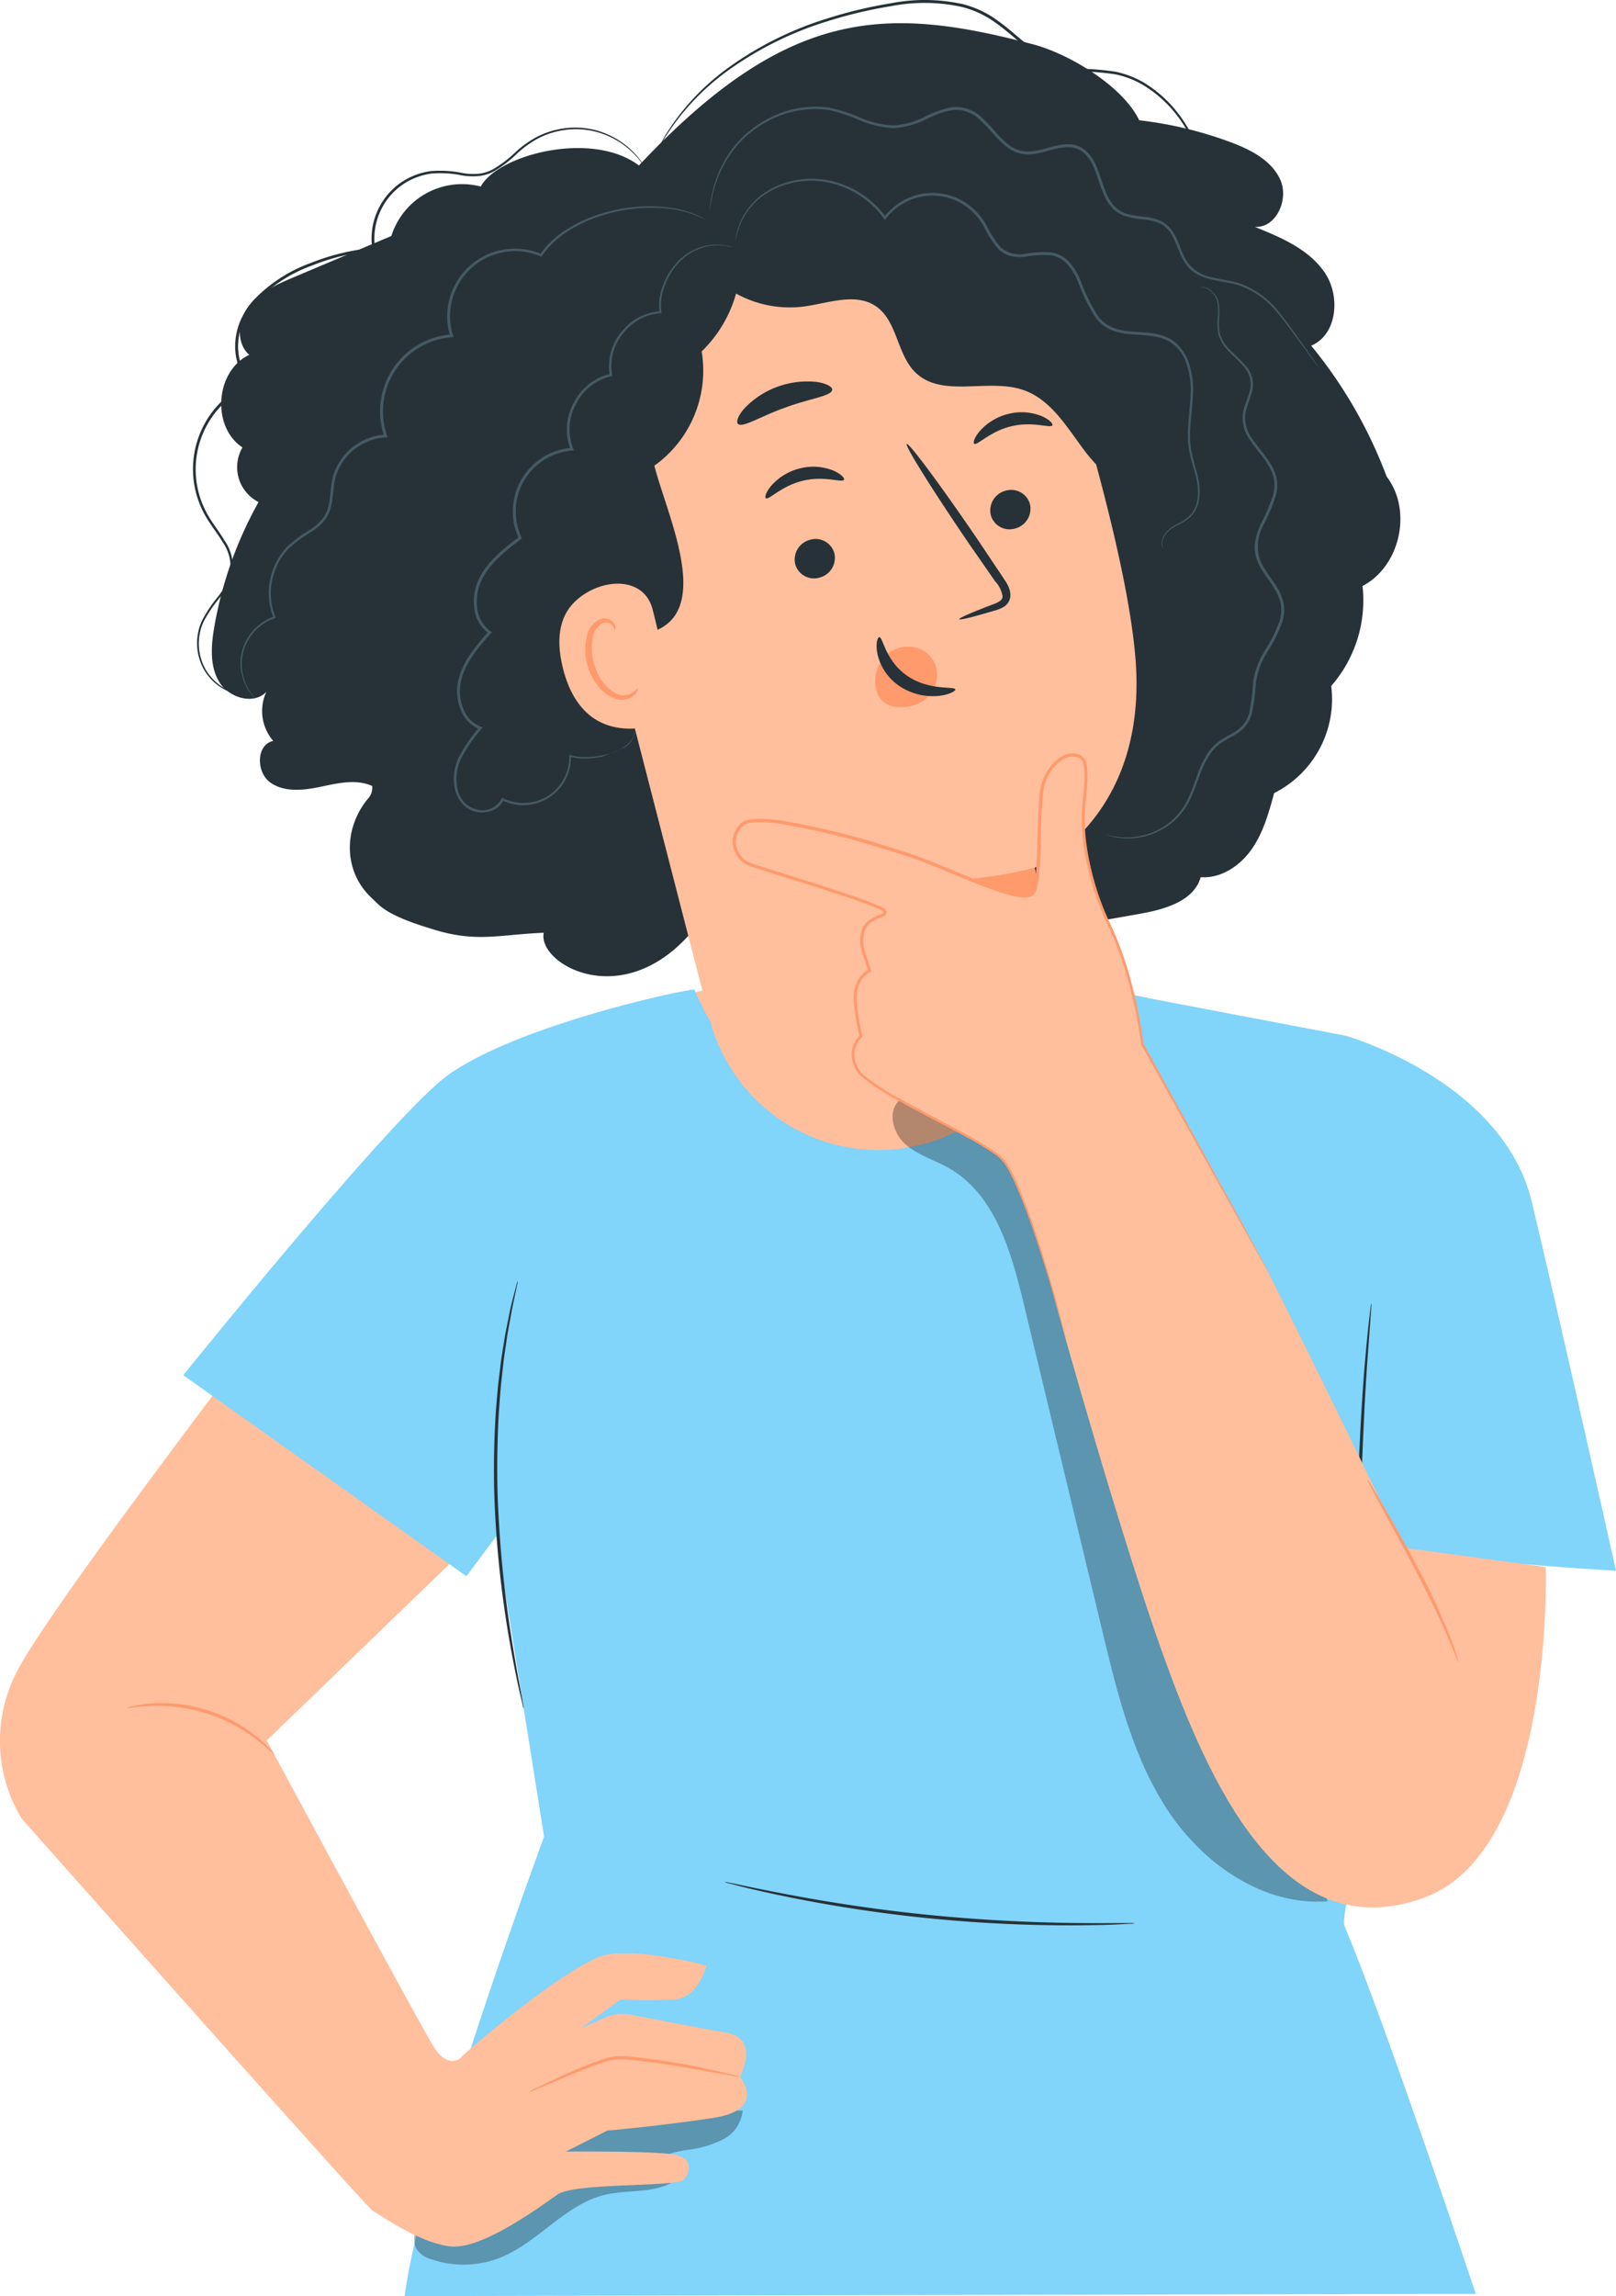 <svg id="Grupo_151349" data-name="Grupo 151349" xmlns="http://www.w3.org/2000/svg" width="267.356" height="379.663" viewBox="0 0 267.356 379.663">
  <g id="Grupo_151166" data-name="Grupo 151166" transform="translate(0 160.87)">
    <path id="Trazado_188221" data-name="Trazado 188221" d="M162.644,275.277s25.948,7.366,30.773,27.463c4.569,19.037,13.933,60.992,13.933,60.992s-36.465-1.857-50.76-6.751Z" transform="translate(60.006 -264.886)" fill="#81d4fa"/>
    <g id="Grupo_151161" data-name="Grupo 151161" transform="translate(0)">
      <g id="Grupo_151160" data-name="Grupo 151160">
        <g id="Grupo_151156" data-name="Grupo 151156" transform="translate(99.199)">
          <path id="Trazado_188222" data-name="Trazado 188222" d="M237.843,270.193c1.388-.892,19.813-4.725,19.813-4.725l44.429,1.158L318,269.562s2.948,49.368,2.506,50.259-20.991,17.832-21.86,18.723-43.318-13.373-43.318-13.373l-28-50.223Z" transform="translate(-227.33 -265.468)" fill="#ffbf9d"/>
        </g>
        <g id="Grupo_151158" data-name="Grupo 151158" transform="translate(0 22.566)">
          <g id="Grupo_151157" data-name="Grupo 151157">
            <path id="Trazado_188223" data-name="Trazado 188223" d="M324.211,404.065a24.757,24.757,0,0,1-.745-24.43c6.773-13.43,68.517-92.865,68.517-92.865s23.471,19.211,22.18,41.491l-9.894,24.717-40.087,38.688Z" transform="translate(-320.611 -286.77)" fill="#ffbf9d"/>
          </g>
        </g>
        <g id="Grupo_151159" data-name="Grupo 151159" transform="translate(30.326 2.292)">
          <path id="Trazado_188224" data-name="Trazado 188224" d="M263.075,268.1c-2.229,0-31.988,6.582-42.075,15.144-10.69,9.074-42.514,48.611-42.514,48.611l46.84,33.248,4.942-6.622,7.912,49.683s-20.4,55.017-23.075,75.969l177.216-.376s-15.35-45.905-21.714-60.776c-1.248-2.915,12.061-48.454,12-60.451-.1-19.295-5.609-57.514-5.609-57.514l-6.185-29.284-42.55-8.1S322.616,291.674,299,291.674C271.218,291.674,263.075,268.1,263.075,268.1Z" transform="translate(-178.486 -267.632)" fill="#81d4fa"/>
        </g>
      </g>
    </g>
    <g id="Grupo_151162" data-name="Grupo 151162" transform="translate(68.549 188.122)" opacity="0.3">
      <path id="Trazado_188225" data-name="Trazado 188225" d="M293.028,463.406q.294-3.817.589-7.636l30.124-12.716H347.3a6,6,0,0,1-3.262,4.769,17.977,17.977,0,0,1-5.762,1.715,17.181,17.181,0,0,0-5.746,1.76,15.1,15.1,0,0,1,4.177,2.84c-3.164,2.771-8,1.869-12.1,2.815-6.611,1.526-11.062,7.846-17.352,10.389a16.511,16.511,0,0,1-11.414.31,4.161,4.161,0,0,1-2.61-1.918A4.7,4.7,0,0,1,293.028,463.406Z" transform="translate(-292.982 -443.054)"/>
    </g>
    <g id="Grupo_151163" data-name="Grupo 151163" transform="translate(81.72 50.923)">
      <path id="Trazado_188226" data-name="Trazado 188226" d="M331.108,313.539a3.6,3.6,0,0,0-.219.692l-.528,2.014c-.234.874-.494,1.949-.735,3.211s-.575,2.688-.808,4.288q-.192,1.2-.4,2.507c-.129.873-.225,1.786-.343,2.73-.26,1.886-.4,3.913-.584,6.045-.276,4.268-.4,8.973-.261,13.907a175.219,175.219,0,0,0,2.685,25.106c.571,3.181,1.1,5.744,1.506,7.5l.478,2.024a3.556,3.556,0,0,0,.2.7,3.7,3.7,0,0,0-.094-.721c-.1-.522-.221-1.2-.376-2.045-.346-1.771-.811-4.342-1.333-7.525a194.5,194.5,0,0,1-2.518-25.057c-.136-4.916-.032-9.6.216-13.856.169-2.124.291-4.146.531-6.027.109-.941.193-1.853.31-2.725s.25-1.7.366-2.5c.208-1.6.5-3.028.725-4.289s.442-2.343.642-3.224c.176-.839.318-1.514.426-2.034A3.5,3.5,0,0,0,331.108,313.539Z" transform="translate(-327.171 -313.539)" fill="#263238"/>
    </g>
    <g id="Grupo_151164" data-name="Grupo 151164" transform="translate(222.639 54.619)">
      <path id="Trazado_188227" data-name="Trazado 188227" d="M199.029,317.028a3.545,3.545,0,0,0-.123.711c-.064.524-.145,1.206-.247,2.051-.213,1.782-.457,4.366-.732,7.562-.541,6.393-.99,15.248-1.286,25.027S195.959,371,195.517,377.4c-.232,3.147-.421,5.717-.556,7.57-.059.85-.107,1.533-.144,2.06a3.554,3.554,0,0,0-.013.721,3.481,3.481,0,0,0,.124-.711c.063-.524.144-1.206.246-2.051.213-1.781.458-4.364.732-7.56.541-6.393.99-15.249,1.287-25.031s.682-18.621,1.124-25.016c.231-3.147.419-5.716.556-7.57.059-.85.107-1.533.143-2.06A3.456,3.456,0,0,0,199.029,317.028Z" transform="translate(-194.793 -317.028)" fill="#263238"/>
    </g>
    <g id="Grupo_151165" data-name="Grupo 151165" transform="translate(119.888 150.313)">
      <path id="Trazado_188228" data-name="Trazado 188228" d="M231.723,407.366a3.229,3.229,0,0,0,.664.211l1.931.5c1.678.431,4.123.989,7.156,1.621a235.051,235.051,0,0,0,48.106,4.838c3.1-.014,5.6-.074,7.334-.162l1.993-.106a3.274,3.274,0,0,0,.693-.074,3.327,3.327,0,0,0-.7-.036h-1.994c-1.73.022-4.234.023-7.327-.013-6.185-.066-14.732-.4-24.126-1.338s-17.831-2.326-23.9-3.494c-3.038-.58-5.493-1.081-7.184-1.446l-1.953-.4A3.416,3.416,0,0,0,231.723,407.366Z" transform="translate(-231.723 -407.362)" fill="#263238"/>
    </g>
  </g>
  <g id="Grupo_151339" data-name="Grupo 151339" transform="translate(31.943 0)">
    <g id="Grupo_151338" data-name="Grupo 151338" transform="translate(0)">
      <g id="Grupo_151168" data-name="Grupo 151168" transform="translate(3.099 3.843)">
        <g id="Grupo_151167" data-name="Grupo 151167">
          <path id="Trazado_188229" data-name="Trazado 188229" d="M260.929,140.758c-7.7-5.842-23.288-1.844-26.168,3.48a12.248,12.248,0,0,0-14.786,8.177l-16.1,6.8c-2.747,1.159-5.614,2.41-7.456,4.754s-2.2,6.142.046,8.1c-5.627,2.639-6.306,11.877-1.125,15.311a6.472,6.472,0,0,0,2.66,9.031,64.851,64.851,0,0,0-7.333,20.712c-.519,3.036-.771,6.36.81,9s5.68,3.9,7.805,1.674a7.575,7.575,0,0,0,1.148,8.107c-2.828.6-2.856,5.147-.52,6.849s5.548,1.326,8.375.731,5.878-1.316,8.513-.128a2.623,2.623,0,0,1-.591,1.975c-4.14,4.874-4.25,11.964.359,16.4.427.41.825.789,1.176,1.131,2.082,2.028,6.551,3.409,9.331,4.257,7.047,2.153,10.753.806,18.116.506-1.094,4.988,12.458,13.062,23.909.512,27.92,2.189,47.593,1.331,75.137-3.726,3.931-.721,8.553-2.132,9.64-5.978,3.341.25,6.505-1.87,8.428-4.614s2.839-6.051,3.72-9.284a17.408,17.408,0,0,0,9.445-17.716,21.513,21.513,0,0,0,5.176-16.53c6.238-3.248,8.284-12.509,3.995-18.084a76.15,76.15,0,0,0-12.488-21.655c4.322-1.814,4.886-8.2,2.248-12.076s-7.242-5.824-11.59-7.574c3.534.269,5.681-4.506,4.247-7.748s-4.918-5.012-8.239-6.249a64.468,64.468,0,0,0-15.116-3.624c-2.707-5.63-11.539-10.968-17.58-12.561-24.363-6.422-40.55-6.179-65.188,20.036" transform="translate(-190.267 -117.236)" fill="#263238"/>
        </g>
      </g>
      <g id="Grupo_151170" data-name="Grupo 151170" transform="translate(58.968 31.267)">
        <g id="Grupo_151169" data-name="Grupo 151169" transform="translate(0)">
          <path id="Trazado_188230" data-name="Trazado 188230" d="M316.557,170.276c-4.657-15.083-19.331-31.426-34.2-26.135l-44.745,23.528a9.237,9.237,0,0,0-5.839,11.042l26.215,101.7a28.8,28.8,0,0,0,29.353,21.575h0a28.806,28.806,0,0,0,26.8-34.3c-1.383-7.07-2.407-12.384-2.4-12.351,0,0,18.782-7.964,16.682-34.468C327.385,207.691,321.73,187.03,316.557,170.276Z" transform="translate(-231.469 -143.124)" fill="#ffbf9d"/>
        </g>
      </g>
      <g id="Grupo_151291" data-name="Grupo 151291" transform="translate(90.021 56.081)">
        <g id="Grupo_151262" data-name="Grupo 151262" transform="translate(4.664 12.094)">
          <g id="Grupo_151261" data-name="Grupo 151261" transform="translate(0)">
            <g id="Grupo_151260" data-name="Grupo 151260" transform="translate(0)">
              <g id="Grupo_151200" data-name="Grupo 151200" transform="translate(34.47)">
                <g id="Grupo_151184" data-name="Grupo 151184" transform="translate(2.721 12.84)">
                  <g id="Grupo_151183" data-name="Grupo 151183" transform="translate(0)">
                    <g id="Grupo_151182" data-name="Grupo 151182" transform="translate(0)">
                      <g id="Grupo_151181" data-name="Grupo 151181">
                        <g id="Grupo_151180" data-name="Grupo 151180">
                          <g id="Grupo_151179" data-name="Grupo 151179">
                            <g id="Grupo_151178" data-name="Grupo 151178">
                              <g id="Grupo_151177" data-name="Grupo 151177">
                                <g id="Grupo_151176" data-name="Grupo 151176">
                                  <g id="Grupo_151175" data-name="Grupo 151175">
                                    <g id="Grupo_151174" data-name="Grupo 151174">
                                      <g id="Grupo_151173" data-name="Grupo 151173">
                                        <g id="Grupo_151172" data-name="Grupo 151172">
                                          <g id="Grupo_151171" data-name="Grupo 151171">
                                            <path id="Trazado_188231" data-name="Trazado 188231" d="M254.588,192.373a3.367,3.367,0,0,1-2.361,4.064,3.221,3.221,0,0,1-4.086-2.139,3.369,3.369,0,0,1,2.357-4.065A3.224,3.224,0,0,1,254.588,192.373Z" transform="translate(-248.026 -190.086)" fill="#263238"/>
                                          </g>
                                        </g>
                                      </g>
                                    </g>
                                  </g>
                                </g>
                              </g>
                            </g>
                          </g>
                        </g>
                      </g>
                    </g>
                  </g>
                </g>
                <g id="Grupo_151199" data-name="Grupo 151199" transform="translate(0)">
                  <g id="Grupo_151198" data-name="Grupo 151198" transform="translate(0)">
                    <g id="Grupo_151197" data-name="Grupo 151197">
                      <g id="Grupo_151196" data-name="Grupo 151196">
                        <g id="Grupo_151195" data-name="Grupo 151195">
                          <g id="Grupo_151194" data-name="Grupo 151194">
                            <g id="Grupo_151193" data-name="Grupo 151193">
                              <g id="Grupo_151192" data-name="Grupo 151192">
                                <g id="Grupo_151191" data-name="Grupo 151191">
                                  <g id="Grupo_151190" data-name="Grupo 151190">
                                    <g id="Grupo_151189" data-name="Grupo 151189">
                                      <g id="Grupo_151188" data-name="Grupo 151188">
                                        <g id="Grupo_151187" data-name="Grupo 151187">
                                          <g id="Grupo_151186" data-name="Grupo 151186">
                                            <g id="Grupo_151185" data-name="Grupo 151185">
                                              <path id="Trazado_188232" data-name="Trazado 188232" d="M257.6,180.124c-.3.524-3.226-.713-6.746.145-3.53.807-5.678,3.243-6.164,2.9-.234-.146-.005-1.016.923-2.107a9.246,9.246,0,0,1,4.806-2.853,8.883,8.883,0,0,1,5.5.418C257.2,179.2,257.755,179.884,257.6,180.124Z" transform="translate(-244.605 -177.965)" fill="#263238"/>
                                            </g>
                                          </g>
                                        </g>
                                      </g>
                                    </g>
                                  </g>
                                </g>
                              </g>
                            </g>
                          </g>
                        </g>
                      </g>
                    </g>
                  </g>
                </g>
              </g>
              <g id="Grupo_151230" data-name="Grupo 151230" transform="translate(0 9.004)">
                <g id="Grupo_151214" data-name="Grupo 151214" transform="translate(4.836 11.953)">
                  <g id="Grupo_151213" data-name="Grupo 151213" transform="translate(0)">
                    <g id="Grupo_151212" data-name="Grupo 151212" transform="translate(0)">
                      <g id="Grupo_151211" data-name="Grupo 151211">
                        <g id="Grupo_151210" data-name="Grupo 151210">
                          <g id="Grupo_151209" data-name="Grupo 151209">
                            <g id="Grupo_151208" data-name="Grupo 151208">
                              <g id="Grupo_151207" data-name="Grupo 151207">
                                <g id="Grupo_151206" data-name="Grupo 151206">
                                  <g id="Grupo_151205" data-name="Grupo 151205">
                                    <g id="Grupo_151204" data-name="Grupo 151204">
                                      <g id="Grupo_151203" data-name="Grupo 151203">
                                        <g id="Grupo_151202" data-name="Grupo 151202">
                                          <g id="Grupo_151201" data-name="Grupo 151201">
                                            <path id="Trazado_188233" data-name="Trazado 188233" d="M285.129,200.034a3.366,3.366,0,0,1-2.36,4.064,3.221,3.221,0,0,1-4.086-2.138,3.368,3.368,0,0,1,2.357-4.065A3.222,3.222,0,0,1,285.129,200.034Z" transform="translate(-278.568 -197.748)" fill="#263238"/>
                                          </g>
                                        </g>
                                      </g>
                                    </g>
                                  </g>
                                </g>
                              </g>
                            </g>
                          </g>
                        </g>
                      </g>
                    </g>
                  </g>
                </g>
                <g id="Grupo_151229" data-name="Grupo 151229">
                  <g id="Grupo_151228" data-name="Grupo 151228">
                    <g id="Grupo_151227" data-name="Grupo 151227">
                      <g id="Grupo_151226" data-name="Grupo 151226">
                        <g id="Grupo_151225" data-name="Grupo 151225">
                          <g id="Grupo_151224" data-name="Grupo 151224">
                            <g id="Grupo_151223" data-name="Grupo 151223">
                              <g id="Grupo_151222" data-name="Grupo 151222">
                                <g id="Grupo_151221" data-name="Grupo 151221">
                                  <g id="Grupo_151220" data-name="Grupo 151220">
                                    <g id="Grupo_151219" data-name="Grupo 151219">
                                      <g id="Grupo_151218" data-name="Grupo 151218">
                                        <g id="Grupo_151217" data-name="Grupo 151217">
                                          <g id="Grupo_151216" data-name="Grupo 151216">
                                            <g id="Grupo_151215" data-name="Grupo 151215">
                                              <path id="Trazado_188234" data-name="Trazado 188234" d="M290.14,188.623c-.3.525-3.23-.711-6.748.147-3.529.806-5.678,3.242-6.163,2.9-.233-.146-.01-1.015.923-2.107a9.235,9.235,0,0,1,4.806-2.853,8.881,8.881,0,0,1,5.5.417C289.737,187.7,290.293,188.384,290.14,188.623Z" transform="translate(-277.144 -186.465)" fill="#263238"/>
                                            </g>
                                          </g>
                                        </g>
                                      </g>
                                    </g>
                                  </g>
                                </g>
                              </g>
                            </g>
                          </g>
                        </g>
                      </g>
                    </g>
                  </g>
                </g>
              </g>
              <g id="Grupo_151245" data-name="Grupo 151245" transform="translate(23.372 5.237)">
                <g id="Grupo_151244" data-name="Grupo 151244" transform="translate(0)">
                  <g id="Grupo_151243" data-name="Grupo 151243" transform="translate(0)">
                    <g id="Grupo_151242" data-name="Grupo 151242">
                      <g id="Grupo_151241" data-name="Grupo 151241">
                        <g id="Grupo_151240" data-name="Grupo 151240">
                          <g id="Grupo_151239" data-name="Grupo 151239">
                            <g id="Grupo_151238" data-name="Grupo 151238">
                              <g id="Grupo_151237" data-name="Grupo 151237">
                                <g id="Grupo_151236" data-name="Grupo 151236">
                                  <g id="Grupo_151235" data-name="Grupo 151235">
                                    <g id="Grupo_151234" data-name="Grupo 151234">
                                      <g id="Grupo_151233" data-name="Grupo 151233">
                                        <g id="Grupo_151232" data-name="Grupo 151232">
                                          <g id="Grupo_151231" data-name="Grupo 151231">
                                            <path id="Trazado_188235" data-name="Trazado 188235" d="M259.882,211.878c-.065-.2,2.034-1.1,5.474-2.412.877-.309,1.685-.693,1.689-1.343A4.7,4.7,0,0,0,265.8,205.6q-2.056-2.959-4.311-6.209c-6.044-8.861-10.652-16.236-10.294-16.477s5.551,6.748,11.6,15.61q2.2,3.286,4.21,6.277c.587.94,1.452,1.959,1.318,3.418a2.326,2.326,0,0,1-1.163,1.672,6.253,6.253,0,0,1-1.477.581C262.155,211.526,259.944,212.076,259.882,211.878Z" transform="translate(-251.177 -182.909)" fill="#263238"/>
                                          </g>
                                        </g>
                                      </g>
                                    </g>
                                  </g>
                                </g>
                              </g>
                            </g>
                          </g>
                        </g>
                      </g>
                    </g>
                  </g>
                </g>
              </g>
              <g id="Grupo_151259" data-name="Grupo 151259" transform="translate(8.174 74.428)">
                <g id="Grupo_151258" data-name="Grupo 151258" transform="translate(0)">
                  <g id="Grupo_151257" data-name="Grupo 151257" transform="translate(0)">
                    <g id="Grupo_151256" data-name="Grupo 151256">
                      <g id="Grupo_151255" data-name="Grupo 151255">
                        <g id="Grupo_151254" data-name="Grupo 151254">
                          <g id="Grupo_151253" data-name="Grupo 151253">
                            <g id="Grupo_151252" data-name="Grupo 151252">
                              <g id="Grupo_151251" data-name="Grupo 151251">
                                <g id="Grupo_151250" data-name="Grupo 151250">
                                  <g id="Grupo_151249" data-name="Grupo 151249">
                                    <g id="Grupo_151248" data-name="Grupo 151248">
                                      <g id="Grupo_151247" data-name="Grupo 151247">
                                        <g id="Grupo_151246" data-name="Grupo 151246">
                                          <path id="Trazado_188236" data-name="Trazado 188236" d="M282.71,249.1a66.808,66.808,0,0,1-36.385-.879s12.52,15.536,37.494,6.989Z" transform="translate(-246.325 -248.225)" fill="#ff9a6c"/>
                                        </g>
                                      </g>
                                    </g>
                                  </g>
                                </g>
                              </g>
                            </g>
                          </g>
                        </g>
                      </g>
                    </g>
                  </g>
                </g>
              </g>
            </g>
          </g>
        </g>
        <g id="Grupo_151276" data-name="Grupo 151276" transform="translate(0 6.966)">
          <g id="Grupo_151275" data-name="Grupo 151275" transform="translate(0)">
            <g id="Grupo_151274" data-name="Grupo 151274">
              <g id="Grupo_151273" data-name="Grupo 151273">
                <g id="Grupo_151272" data-name="Grupo 151272">
                  <g id="Grupo_151271" data-name="Grupo 151271">
                    <g id="Grupo_151270" data-name="Grupo 151270">
                      <g id="Grupo_151269" data-name="Grupo 151269">
                        <g id="Grupo_151268" data-name="Grupo 151268">
                          <g id="Grupo_151267" data-name="Grupo 151267">
                            <g id="Grupo_151266" data-name="Grupo 151266">
                              <g id="Grupo_151265" data-name="Grupo 151265">
                                <g id="Grupo_151264" data-name="Grupo 151264">
                                  <g id="Grupo_151263" data-name="Grupo 151263">
                                    <path id="Trazado_188237" data-name="Trazado 188237" d="M294.718,174.537c-.117,1.041-3.744,1.434-7.755,2.929-4.045,1.414-7.085,3.427-7.841,2.7-.343-.353.02-1.393,1.144-2.645a14.415,14.415,0,0,1,11.882-4.289C293.812,173.478,294.757,174.046,294.718,174.537Z" transform="translate(-278.997 -173.124)" fill="#263238"/>
                                  </g>
                                </g>
                              </g>
                            </g>
                          </g>
                        </g>
                      </g>
                    </g>
                  </g>
                </g>
              </g>
            </g>
          </g>
        </g>
        <g id="Grupo_151290" data-name="Grupo 151290" transform="translate(35.793)">
          <g id="Grupo_151289" data-name="Grupo 151289" transform="translate(0)">
            <g id="Grupo_151288" data-name="Grupo 151288" transform="translate(0)">
              <g id="Grupo_151287" data-name="Grupo 151287">
                <g id="Grupo_151286" data-name="Grupo 151286">
                  <g id="Grupo_151285" data-name="Grupo 151285">
                    <g id="Grupo_151284" data-name="Grupo 151284">
                      <g id="Grupo_151283" data-name="Grupo 151283">
                        <g id="Grupo_151282" data-name="Grupo 151282">
                          <g id="Grupo_151281" data-name="Grupo 151281">
                            <g id="Grupo_151280" data-name="Grupo 151280">
                              <g id="Grupo_151279" data-name="Grupo 151279">
                                <g id="Grupo_151278" data-name="Grupo 151278">
                                  <g id="Grupo_151277" data-name="Grupo 151277">
                                    <path id="Trazado_188238" data-name="Trazado 188238" d="M260.7,168.977c-.427.949-3.054.7-5.982,1.368-2.95.563-5.26,1.837-6.03,1.138-.347-.346-.151-1.243.746-2.26a8.884,8.884,0,0,1,9.678-2.018C260.342,167.778,260.879,168.52,260.7,168.977Z" transform="translate(-248.526 -166.548)" fill="#263238"/>
                                  </g>
                                </g>
                              </g>
                            </g>
                          </g>
                        </g>
                      </g>
                    </g>
                  </g>
                </g>
              </g>
            </g>
          </g>
        </g>
      </g>
      <g id="Grupo_151293" data-name="Grupo 151293" transform="translate(78.691 24.853)">
        <g id="Grupo_151292" data-name="Grupo 151292">
          <path id="Trazado_188239" data-name="Trazado 188239" d="M307.833,180.761c-1.029-3.988-3.091-7.846-6.428-10.261-1.827-1.323-3.984-2.181-5.669-3.683-3.638-3.245-4.254-8.61-6.383-13a19.827,19.827,0,0,0-14.593-10.747c-5.168-.786-10.6.51-15.6-1.016-3.7-1.127-6.846-3.718-10.6-4.625-7.316-1.766-14.441,3.2-20.054,8.21-.28,5.285,3.757,9.028,7.644,12.619a18.356,18.356,0,0,0,14.653,4.646c4.071-.538,8.592-2.36,11.979-.039,3.563,2.441,3.442,7.985,6.56,10.973,4.457,4.269,12.046.841,17.869,2.885,4.5,1.578,7.134,6.081,9.985,9.9s7.223,7.531,11.853,6.4A53.71,53.71,0,0,0,307.833,180.761Z" transform="translate(-228.489 -137.069)" fill="#263238"/>
        </g>
      </g>
      <g id="Grupo_151295" data-name="Grupo 151295" transform="translate(49.181 40.653)">
        <g id="Grupo_151294" data-name="Grupo 151294" transform="translate(0)">
          <path id="Trazado_188240" data-name="Trazado 188240" d="M334.6,151.984a93.056,93.056,0,0,0-33.286,12.926c-3.016,1.909-6.077,4.184-7.361,7.516-1.129,2.928-.7,6.209-.061,9.282,1.988,9.626,8.167,20.68,13.58,28.886l13.449,4.87c8.852-4,1.479-19.189-.531-27.131a19.315,19.315,0,0,0,7.822-18.893A21.377,21.377,0,0,0,334.6,151.984Z" transform="translate(-293.253 -151.984)" fill="#263238"/>
        </g>
      </g>
      <g id="Grupo_151302" data-name="Grupo 151302" transform="translate(60.599 96.512)">
        <g id="Grupo_151301" data-name="Grupo 151301" transform="translate(0)">
          <g id="Grupo_151300" data-name="Grupo 151300">
            <g id="Grupo_151299" data-name="Grupo 151299">
              <g id="Grupo_151298" data-name="Grupo 151298">
                <g id="Grupo_151297" data-name="Grupo 151297">
                  <g id="Grupo_151296" data-name="Grupo 151296">
                    <path id="Trazado_188241" data-name="Trazado 188241" d="M318.936,208.9c-1.438-5.446-8.421-5.2-12.609-1.435-2.3,2.067-3.66,5.534-2.185,11.326,3.932,15.447,18.629,8.313,18.544,7.863C322.631,226.375,320.619,215.278,318.936,208.9Z" transform="translate(-303.528 -204.714)" fill="#ffbf9d"/>
                  </g>
                </g>
              </g>
            </g>
          </g>
        </g>
      </g>
      <g id="Grupo_151310" data-name="Grupo 151310" transform="translate(64.887 102.246)">
        <g id="Grupo_151309" data-name="Grupo 151309" transform="translate(0)">
          <g id="Grupo_151308" data-name="Grupo 151308" transform="translate(0)">
            <g id="Grupo_151307" data-name="Grupo 151307">
              <g id="Grupo_151306" data-name="Grupo 151306">
                <g id="Grupo_151305" data-name="Grupo 151305">
                  <g id="Grupo_151304" data-name="Grupo 151304">
                    <g id="Grupo_151303" data-name="Grupo 151303">
                      <path id="Trazado_188242" data-name="Trazado 188242" d="M318.02,221.682c-.081-.032-.221.257-.623.582a2.777,2.777,0,0,1-2,.554c-1.784-.184-3.818-2.425-4.6-5.19a9.183,9.183,0,0,1-.227-4.045,3.208,3.208,0,0,1,1.5-2.582,1.414,1.414,0,0,1,1.775.334c.317.379.3.713.387.718.053.028.265-.343-.021-.949a1.777,1.777,0,0,0-.854-.814,2.091,2.091,0,0,0-1.589-.014,3.9,3.9,0,0,0-2.2,3.109,9.43,9.43,0,0,0,.163,4.543c.892,3.088,3.227,5.594,5.624,5.672a2.979,2.979,0,0,0,2.357-1.035C318.088,222.062,318.082,221.7,318.02,221.682Z" transform="translate(-309.359 -210.128)" fill="#ff9a6c"/>
                    </g>
                  </g>
                </g>
              </g>
            </g>
          </g>
        </g>
      </g>
      <g id="Grupo_151312" data-name="Grupo 151312" transform="translate(43.143 40.45)">
        <g id="Grupo_151311" data-name="Grupo 151311">
          <path id="Trazado_188243" data-name="Trazado 188243" d="M319.107,236.431a13.277,13.277,0,0,1-2.538.324,9.347,9.347,0,0,1-2.9-.3l.169-.129a7.916,7.916,0,0,1-11.413,7.341l.256-.1a3.277,3.277,0,0,1-1.782,1.765,4.531,4.531,0,0,1-2.571.281,4.165,4.165,0,0,1-2.357-1.256,5.552,5.552,0,0,1-1.293-2.418,8.14,8.14,0,0,1,.688-5.541,23.881,23.881,0,0,1,3.338-4.81l.1.356a5.612,5.612,0,0,1-3.2-3.22,8.165,8.165,0,0,1-.45-4.694,12.6,12.6,0,0,1,1.976-4.429,38,38,0,0,1,3.088-3.848l.044.356a5.972,5.972,0,0,1-2.422-4.233,8.619,8.619,0,0,1,.863-4.983c1.511-2.95,4.154-4.939,6.584-6.8l-.072.292a10.564,10.564,0,0,1,8.776-15l-.189.315a9.114,9.114,0,0,1,.635-8.013,8.983,8.983,0,0,1,5.968-4.525l-.157.234a8.937,8.937,0,0,1,2.22-7.5,8.743,8.743,0,0,1,6.179-3.074l-.149.188a8.768,8.768,0,0,1,.489-4.254,11.244,11.244,0,0,1,1.814-3.327,9.129,9.129,0,0,1,4.893-3.343l.578-.155c.191-.033.379-.043.559-.065a8,8,0,0,1,1.011-.078,10.93,10.93,0,0,1,1.574.13l.944.2a1.683,1.683,0,0,1,.316.084,1.938,1.938,0,0,1-.325-.04l-.947-.16a11.762,11.762,0,0,0-1.559-.088,8.3,8.3,0,0,0-.993.1c-.177.024-.361.038-.548.073l-.566.161A9,9,0,0,0,331,155.588a11.034,11.034,0,0,0-1.743,3.269,8.5,8.5,0,0,0-.446,4.1l.03.181-.179.006a8.421,8.421,0,0,0-5.918,3,8.571,8.571,0,0,0-2.1,7.184l.04.2-.2.038a8.579,8.579,0,0,0-5.672,4.344,8.685,8.685,0,0,0-.594,7.623l.127.29-.316.024a10.105,10.105,0,0,0-8.375,14.344l.082.176-.154.118c-2.431,1.858-5.006,3.818-6.443,6.635a8.134,8.134,0,0,0-.816,4.7,5.493,5.493,0,0,0,2.214,3.9l.226.151-.181.2c-2.167,2.447-4.328,5-4.965,8.053a7.707,7.707,0,0,0,.416,4.423,5.15,5.15,0,0,0,2.925,2.974l.3.107-.207.249a23.572,23.572,0,0,0-3.291,4.711,7.708,7.708,0,0,0-.678,5.251,4.272,4.272,0,0,0,3.316,3.388,3.5,3.5,0,0,0,3.938-1.793l.074-.189.182.09a7.7,7.7,0,0,0,8.015-.785,7.8,7.8,0,0,0,2.969-6.214l-.005-.181.174.051a9.2,9.2,0,0,0,2.815.314,13.232,13.232,0,0,0,2.5-.289,9.755,9.755,0,0,0,3.667-1.471,3.679,3.679,0,0,0,1.51-1.882c.155-.531.138-.835.168-.831a1.046,1.046,0,0,1-.005.216,2.171,2.171,0,0,1-.094.636,3.681,3.681,0,0,1-1.5,1.975" transform="translate(-294.464 -151.793)" fill="#455a64"/>
        </g>
      </g>
      <g id="Grupo_151314" data-name="Grupo 151314" transform="translate(7.849 34.114)">
        <g id="Grupo_151313" data-name="Grupo 151313" transform="translate(0)">
          <path id="Trazado_188244" data-name="Trazado 188244" d="M301.226,227.227a5.359,5.359,0,0,1-.771-.829,8.162,8.162,0,0,1-1.428-2.931,8.015,8.015,0,0,1,.328-5.15,8.449,8.449,0,0,1,4.961-4.7l-.1.213a10.9,10.9,0,0,1-.085-7.984A10.632,10.632,0,0,1,306.563,202a25.22,25.22,0,0,1,3.881-2.841,8.761,8.761,0,0,0,1.811-1.613,5.417,5.417,0,0,0,1.053-2.2c.4-1.632.283-3.446.847-5.229a9.675,9.675,0,0,1,8.6-6.566l-.218.317a12.751,12.751,0,0,1,11.112-16.878l-.21.308a11.2,11.2,0,0,1,15.1-13.59l-.247.073a15.3,15.3,0,0,1,4.81-4.39,22.961,22.961,0,0,1,5.357-2.376,26.723,26.723,0,0,1,9.386-1.172,18.987,18.987,0,0,1,5.946,1.218,11.14,11.14,0,0,1,1.449.676c.321.166.479.266.479.266-.02.038-.672-.334-1.971-.827a19.617,19.617,0,0,0-5.915-1.1,26.835,26.835,0,0,0-9.276,1.252,22.748,22.748,0,0,0-5.261,2.376,14.992,14.992,0,0,0-4.67,4.3l-.092.139-.155-.066A10.762,10.762,0,0,0,333.9,167.16l.087.287-.3.021a12.285,12.285,0,0,0-10.7,16.247l.1.3-.322.013a9.222,9.222,0,0,0-8.181,6.228c-.541,1.669-.43,3.472-.854,5.194a5.856,5.856,0,0,1-1.145,2.365,9.156,9.156,0,0,1-1.9,1.686,25.123,25.123,0,0,0-3.84,2.78,10.262,10.262,0,0,0-2.359,3.692,10.594,10.594,0,0,0,.026,7.729l.065.158-.161.055a8.207,8.207,0,0,0-4.833,4.495,7.885,7.885,0,0,0-.39,5.011,8.408,8.408,0,0,0,1.332,2.921C300.961,226.941,301.244,227.21,301.226,227.227Z" transform="translate(-298.75 -145.811)" fill="#455a64"/>
        </g>
      </g>
      <g id="Grupo_151316" data-name="Grupo 151316" transform="translate(89.692 29.549)">
        <g id="Grupo_151315" data-name="Grupo 151315" transform="translate(0)">
          <path id="Trazado_188245" data-name="Trazado 188245" d="M292.494,202.766a1.564,1.564,0,0,1-.308-1.27,3.084,3.084,0,0,1,.663-1.47,5.393,5.393,0,0,1,1.742-1.345,9.335,9.335,0,0,0,2.242-1.492,4.935,4.935,0,0,0,1.273-2.849,9.679,9.679,0,0,0-.3-3.653c-.305-1.279-.771-2.6-1.055-4.067-.6-2.958.069-6.209.2-9.621a13.181,13.181,0,0,0-.785-5.178,6.369,6.369,0,0,0-3.684-3.845c-1.779-.668-3.8-.582-5.837-.8a9.6,9.6,0,0,1-3.052-.761,6.4,6.4,0,0,1-2.454-2.088A30.88,30.88,0,0,1,278.3,158.5a10.625,10.625,0,0,0-1.657-2.753,4.861,4.861,0,0,0-2.695-1.572,17.756,17.756,0,0,0-4.437.247,6.886,6.886,0,0,1-2.3-.125,4.378,4.378,0,0,1-2.01-1.124,15.478,15.478,0,0,1-2.41-3.674,9.772,9.772,0,0,0-2.644-3.146,9.592,9.592,0,0,0-7.434-1.935,9.859,9.859,0,0,0-6.167,3.686l-.172.227-.164-.231a15.155,15.155,0,0,0-10.832-6.213,13.976,13.976,0,0,0-5.308.56,12.751,12.751,0,0,0-4.061,2.026,11.176,11.176,0,0,0-3.75,5.079,10.956,10.956,0,0,0-.492,1.62c-.044.172-.08.308-.11.422a.557.557,0,0,1-.049.141.509.509,0,0,1,.016-.146c.021-.117.048-.255.079-.43a9.541,9.541,0,0,1,.434-1.649,11.12,11.12,0,0,1,3.723-5.229,12.919,12.919,0,0,1,4.123-2.114,14.2,14.2,0,0,1,5.425-.619,15.483,15.483,0,0,1,11.141,6.31l-.336,0a10.274,10.274,0,0,1,6.426-3.875,10.037,10.037,0,0,1,7.795,2,10.283,10.283,0,0,1,2.77,3.281,15.243,15.243,0,0,0,2.328,3.561,4.66,4.66,0,0,0,3.934,1.114,17.925,17.925,0,0,1,4.564-.242,5.352,5.352,0,0,1,2.97,1.728,11.026,11.026,0,0,1,1.734,2.876,30.843,30.843,0,0,0,2.778,5.747A5.945,5.945,0,0,0,283.79,166a9.178,9.178,0,0,0,2.9.725c1.989.218,4.049.124,5.945.837a6.123,6.123,0,0,1,2.444,1.656,8.056,8.056,0,0,1,1.48,2.452,13.591,13.591,0,0,1,.789,5.345c-.153,3.469-.831,6.67-.262,9.547.265,1.429.72,2.758,1.018,4.058a9.929,9.929,0,0,1,.268,3.761A5.152,5.152,0,0,1,297,197.35a9.382,9.382,0,0,1-2.316,1.5,5.322,5.322,0,0,0-1.72,1.27,3.025,3.025,0,0,0-.678,1.4A1.958,1.958,0,0,0,292.494,202.766Z" transform="translate(-221.609 -141.502)" fill="#455a64"/>
        </g>
      </g>
      <g id="Grupo_151318" data-name="Grupo 151318" transform="translate(85.44 17.629)">
        <g id="Grupo_151317" data-name="Grupo 151317" transform="translate(0)">
          <path id="Trazado_188246" data-name="Trazado 188246" d="M303.807,173.358a1.712,1.712,0,0,1-.218-.261l-.6-.793c-.536-.726-1.3-1.757-2.268-3.075-.992-1.329-2.139-3.011-3.661-4.8a14.183,14.183,0,0,0-6.319-4.594c-1.4-.441-2.946-.61-4.538-.978a10.051,10.051,0,0,1-2.377-.835,5.487,5.487,0,0,1-1.988-1.73c-1.055-1.479-1.433-3.313-2.35-4.875a4.5,4.5,0,0,0-1.918-1.843,8.537,8.537,0,0,0-2.736-.676,16.3,16.3,0,0,1-2.968-.523,5.127,5.127,0,0,1-2.564-1.8c-1.305-1.717-1.732-3.855-2.511-5.8a7.647,7.647,0,0,0-1.593-2.665,3.977,3.977,0,0,0-2.8-1.152c-2.138-.03-4.207,1.115-6.564,1.2a5.608,5.608,0,0,1-3.316-1.01,14.526,14.526,0,0,1-2.466-2.313,30.522,30.522,0,0,0-2.238-2.361,6.14,6.14,0,0,0-2.678-1.521c-2.027-.5-4.05.376-5.892,1.194a14.025,14.025,0,0,1-5.835,1.664,16.169,16.169,0,0,1-5.618-1.35A27.251,27.251,0,0,0,222.7,130.8a16.413,16.413,0,0,0-9.328,1.5,17.619,17.619,0,0,0-6.182,4.868,19.634,19.634,0,0,0-2.921,5.22,22.322,22.322,0,0,0-.971,3.675c-.078.409-.14.731-.186.976a1.713,1.713,0,0,1-.081.331,1.713,1.713,0,0,1,.031-.337c.035-.247.082-.572.14-.985a20.364,20.364,0,0,1,.89-3.723A19.477,19.477,0,0,1,206.98,137a17.8,17.8,0,0,1,6.246-5.009,16.717,16.717,0,0,1,9.542-1.587,27.579,27.579,0,0,1,5.179,1.661,15.789,15.789,0,0,0,5.468,1.3,13.644,13.644,0,0,0,5.645-1.641,19.887,19.887,0,0,1,2.94-1.121,6.076,6.076,0,0,1,6.137,1.513,30.562,30.562,0,0,1,2.278,2.4,14.118,14.118,0,0,0,2.38,2.234,5.117,5.117,0,0,0,3.032.926c2.2-.06,4.266-1.21,6.587-1.2a4.465,4.465,0,0,1,3.12,1.291,8.093,8.093,0,0,1,1.7,2.834c.786,2,1.221,4.1,2.434,5.693A4.657,4.657,0,0,0,272,147.945a16.029,16.029,0,0,0,2.885.514,8.923,8.923,0,0,1,2.872.727,4.931,4.931,0,0,1,2.093,2.018c.952,1.656,1.32,3.472,2.31,4.859a6.509,6.509,0,0,0,4.124,2.433c1.559.372,3.119.552,4.555,1.016a14.389,14.389,0,0,1,6.423,4.745c1.516,1.82,2.64,3.516,3.608,4.862l2.194,3.129.56.821A1.815,1.815,0,0,1,303.807,173.358Z" transform="translate(-203.03 -130.249)" fill="#455a64"/>
        </g>
      </g>
      <g id="Grupo_151320" data-name="Grupo 151320" transform="translate(150.928 47.462)">
        <g id="Grupo_151319" data-name="Grupo 151319" transform="translate(0)">
          <path id="Trazado_188247" data-name="Trazado 188247" d="M223.9,158.56a1.213,1.213,0,0,1,.276-.1,1.767,1.767,0,0,1,.867.023,3.415,3.415,0,0,1,2.092,2.467,8.411,8.411,0,0,1,.119,2.4,9.815,9.815,0,0,0,.121,2.783,6.127,6.127,0,0,0,1.66,2.673c.788.825,1.741,1.6,2.581,2.6a4.565,4.565,0,0,1,1.153,3.857c-.24,1.428-.992,2.728-1.2,4.172a5.933,5.933,0,0,0,1.261,4.218c.885,1.31,2.022,2.525,2.927,4a7.19,7.19,0,0,1,.994,2.44,6.5,6.5,0,0,1-.091,2.7,30.875,30.875,0,0,1-2.108,5.031,7.324,7.324,0,0,0-.691,5.268c.551,1.766,1.886,3.22,2.912,4.906a8.292,8.292,0,0,1,1.138,2.76,6.583,6.583,0,0,1-.189,2.951,24.322,24.322,0,0,1-2.513,5.073,12.9,12.9,0,0,0-1.874,4.952,38.918,38.918,0,0,1-.678,5.178,5.764,5.764,0,0,1-1.2,2.285,7.363,7.363,0,0,1-2,1.494,19.728,19.728,0,0,0-2.016,1.192,7.879,7.879,0,0,0-1.568,1.579,16.2,16.2,0,0,0-1.911,3.84c-.493,1.3-.938,2.576-1.486,3.747A10.9,10.9,0,0,1,217.8,248.1a11.731,11.731,0,0,1-5.009,1.479,10.44,10.44,0,0,1-3.291-.307,8.049,8.049,0,0,1-1.09-.374,12.084,12.084,0,0,0,4.368.493,11.69,11.69,0,0,0,4.889-1.525,10.659,10.659,0,0,0,4.489-4.969c.53-1.154.961-2.42,1.446-3.733a16.524,16.524,0,0,1,1.938-3.946,8.3,8.3,0,0,1,1.646-1.676,20.073,20.073,0,0,1,2.053-1.23,6.957,6.957,0,0,0,1.886-1.412,5.333,5.333,0,0,0,1.1-2.117,39.3,39.3,0,0,0,.649-5.12,13.369,13.369,0,0,1,1.918-5.124,24.033,24.033,0,0,0,2.462-4.968,6.088,6.088,0,0,0,.176-2.736,7.822,7.822,0,0,0-1.074-2.592c-.99-1.638-2.357-3.107-2.959-5.014a6.071,6.071,0,0,1-.166-2.909,11.709,11.709,0,0,1,.883-2.7,30.91,30.91,0,0,0,2.091-4.946,6.037,6.037,0,0,0,.094-2.508,6.743,6.743,0,0,0-.929-2.293c-.864-1.421-1.993-2.64-2.9-3.991a6.339,6.339,0,0,1-1.305-4.513c.245-1.548,1-2.838,1.232-4.178a4.206,4.206,0,0,0-1.049-3.577c-.8-.969-1.743-1.755-2.539-2.6a6.379,6.379,0,0,1-1.7-2.82,9.9,9.9,0,0,1-.088-2.86,8.35,8.35,0,0,0-.072-2.342,3.341,3.341,0,0,0-1.936-2.42A2.044,2.044,0,0,0,223.9,158.56Z" transform="translate(-208.414 -158.412)" fill="#455a64"/>
        </g>
      </g>
      <g id="Grupo_151322" data-name="Grupo 151322" transform="translate(0 21.098)">
        <g id="Grupo_151321" data-name="Grupo 151321">
          <path id="Trazado_188248" data-name="Trazado 188248" d="M318.85,227.369a5.947,5.947,0,0,1-1.262.12,8.7,8.7,0,0,1-3.566-.772,8.487,8.487,0,0,1-4.19-3.962,8.946,8.946,0,0,1-.164-7.624,22.477,22.477,0,0,1,2.5-3.819,10.707,10.707,0,0,0,2.2-4.283,7.015,7.015,0,0,0-1.21-4.916c-.925-1.559-2.158-3.014-3.093-4.757a15.612,15.612,0,0,1,7.732-21.76l-.07.394a7.931,7.931,0,0,1-2.02-3.149,9.992,9.992,0,0,1-.493-3.763,10.94,10.94,0,0,1,.9-3.741,12.971,12.971,0,0,1,2.114-3.264,24.636,24.636,0,0,1,9.466-6.161,37.331,37.331,0,0,1,10.416-2.505l-.209.27a11.31,11.31,0,0,1,4.4-10.833,11.516,11.516,0,0,1,5.282-2.128,18.6,18.6,0,0,1,5.389.352,10.459,10.459,0,0,0,2.518.086,6.436,6.436,0,0,0,2.3-.707,19.485,19.485,0,0,0,3.74-2.819,17.09,17.09,0,0,1,3.6-2.577,13.818,13.818,0,0,1,3.844-1.3,13.378,13.378,0,0,1,6.833.5,13.8,13.8,0,0,1,4.445,2.556,13.165,13.165,0,0,1,2.167,2.369,7.206,7.206,0,0,1,.589.941c-.02.012-.212-.317-.655-.893a14.066,14.066,0,0,0-2.2-2.3,13.871,13.871,0,0,0-4.417-2.461,13.218,13.218,0,0,0-6.706-.429,13.6,13.6,0,0,0-3.751,1.3,16.775,16.775,0,0,0-3.512,2.554,19.8,19.8,0,0,1-3.8,2.89,6.817,6.817,0,0,1-2.433.757,10.893,10.893,0,0,1-2.611-.075,18.322,18.322,0,0,0-5.282-.333,11.111,11.111,0,0,0-5.078,2.065,10.872,10.872,0,0,0-4.2,10.4l.04.247-.249.023a36.979,36.979,0,0,0-10.281,2.486,24.24,24.24,0,0,0-9.28,6.034,12.545,12.545,0,0,0-2.036,3.141,10.5,10.5,0,0,0-.859,3.573,9.507,9.507,0,0,0,.465,3.578,7.439,7.439,0,0,0,1.89,2.957l.267.253-.337.141a15.183,15.183,0,0,0-7.547,21.126c.9,1.694,2.123,3.154,3.064,4.751a7.388,7.388,0,0,1,1.234,5.183,11.032,11.032,0,0,1-2.288,4.421,22.37,22.37,0,0,0-2.488,3.745,8.7,8.7,0,0,0,.1,7.387,8.35,8.35,0,0,0,4.04,3.917,8.915,8.915,0,0,0,3.5.838C318.417,227.42,318.848,227.343,318.85,227.369Z" transform="translate(-308.233 -133.524)" fill="#263238"/>
        </g>
      </g>
      <g id="Grupo_151324" data-name="Grupo 151324" transform="translate(76.811)">
        <g id="Grupo_151323" data-name="Grupo 151323" transform="translate(0)">
          <path id="Trazado_188249" data-name="Trazado 188249" d="M311.517,149.407a1.427,1.427,0,0,1-.1-.289l-.255-.861c-.23-.787-.555-1.9-.969-3.313-.438-1.432-.992-3.18-1.787-5.149a30.723,30.723,0,0,0-3.378-6.339,20.4,20.4,0,0,0-6.311-5.874,15.092,15.092,0,0,0-4.488-1.691,43.353,43.353,0,0,0-5.13-.453,14.428,14.428,0,0,1-5.354-1.225,22.729,22.729,0,0,1-4.753-3.185c-1.5-1.226-2.95-2.545-4.567-3.678a16.207,16.207,0,0,0-5.364-2.549,28.722,28.722,0,0,0-11.755-.2,74.924,74.924,0,0,0-10.778,2.557,56.718,56.718,0,0,0-16.7,8.372,40.237,40.237,0,0,0-8.835,8.984c-.418.619-.814,1.155-1.119,1.643q-.429.734-.735,1.258c-.192.32-.344.574-.461.77a1.456,1.456,0,0,1-.173.254,1.456,1.456,0,0,1,.128-.278l.42-.794.7-1.286c.293-.5.677-1.044,1.087-1.675a39.2,39.2,0,0,1,8.783-9.151,56.361,56.361,0,0,1,16.772-8.523,74.592,74.592,0,0,1,10.842-2.6,29.061,29.061,0,0,1,11.955.2,16.668,16.668,0,0,1,5.516,2.622c1.647,1.158,3.106,2.486,4.59,3.706a22.41,22.41,0,0,0,4.647,3.132,14.013,14.013,0,0,0,5.191,1.2,43.242,43.242,0,0,1,5.18.481,15.446,15.446,0,0,1,4.607,1.76,20.665,20.665,0,0,1,6.391,6.025,30.571,30.571,0,0,1,3.351,6.435c.775,1.992,1.305,3.754,1.716,5.2s.693,2.574.882,3.34l.209.875A1.481,1.481,0,0,1,311.517,149.407Z" transform="translate(-218.496 -113.608)" fill="#263238"/>
        </g>
      </g>
      <g id="Grupo_151326" data-name="Grupo 151326" transform="translate(112.848 106.923)">
        <g id="Grupo_151325" data-name="Grupo 151325" transform="translate(0)">
          <path id="Trazado_188250" data-name="Trazado 188250" d="M262.645,220.946a5.945,5.945,0,0,1,2.521-5.568,5.249,5.249,0,0,1,6.014.23,4.716,4.716,0,0,1,1.272,5.517,5.148,5.148,0,0,1-1.885,2.364,6.52,6.52,0,0,1-3.726,1.073,4.444,4.444,0,0,1-3-1.006A4.172,4.172,0,0,1,262.645,220.946Z" transform="translate(-262.608 -214.543)" fill="#ff9a6c"/>
        </g>
      </g>
      <g id="Grupo_151337" data-name="Grupo 151337" transform="translate(113.088 105.351)">
        <g id="Grupo_151336" data-name="Grupo 151336" transform="translate(0)">
          <g id="Grupo_151335" data-name="Grupo 151335" transform="translate(0)">
            <g id="Grupo_151334" data-name="Grupo 151334">
              <g id="Grupo_151333" data-name="Grupo 151333">
                <g id="Grupo_151332" data-name="Grupo 151332">
                  <g id="Grupo_151331" data-name="Grupo 151331">
                    <g id="Grupo_151330" data-name="Grupo 151330">
                      <g id="Grupo_151329" data-name="Grupo 151329">
                        <g id="Grupo_151328" data-name="Grupo 151328">
                          <g id="Grupo_151327" data-name="Grupo 151327">
                            <path id="Trazado_188251" data-name="Trazado 188251" d="M260.217,213.06c.592-.089.966,3.887,4.63,6.4s7.858,1.683,7.941,2.236c.077.245-.874.859-2.659,1.073a9.953,9.953,0,0,1-6.608-1.642,8.663,8.663,0,0,1-3.627-5.387C259.588,214.088,259.942,213.062,260.217,213.06Z" transform="translate(-259.776 -213.059)" fill="#263238"/>
                          </g>
                        </g>
                      </g>
                    </g>
                  </g>
                </g>
              </g>
            </g>
          </g>
        </g>
      </g>
    </g>
  </g>
  <g id="Grupo_151344" data-name="Grupo 151344" transform="translate(121.203 124.583)">
    <g id="Grupo_151340" data-name="Grupo 151340" transform="translate(26.468 56.36)" opacity="0.3">
      <path id="Trazado_188252" data-name="Trazado 188252" d="M273.6,417.855c-10.52.8-20.439-6.046-26.3-14.821s-8.426-19.272-10.892-29.53L223.271,318.83c-2.041-8.49-4.755-17.912-12.35-22.222-2.393-1.358-5.163-2.12-7.212-3.956s-2.989-5.406-.948-7.251c1.811-1.637,4.66-.932,6.939-.057,7.018,2.694,13.916,6.249,18.946,11.835s7.922,13.527,5.973,20.787" transform="translate(-201.622 -284.417)"/>
    </g>
    <path id="Trazado_188253" data-name="Trazado 188253" d="M203.545,311.711s11.742,23.268,22.554,46.044l23.634,3.2s1.527,46.547-19.953,54.618c-23.711,8.91-35.868-19.295-43.479-40.452-5.929-16.485-16.226-52.049-18.762-62.011Z" transform="translate(-115.204 -226.437)" fill="#ffbf9d"/>
    <g id="Grupo_151341" data-name="Grupo 151341" transform="translate(104.982 119.972)">
      <path id="Trazado_188254" data-name="Trazado 188254" d="M181.186,344.466a6.34,6.34,0,0,0,.552,1.218c.386.768.965,1.867,1.692,3.219,1.452,2.7,3.509,6.412,5.69,10.55s4.018,7.954,5.229,10.769c.612,1.4,1.084,2.551,1.4,3.347a6.336,6.336,0,0,0,.548,1.219,6.072,6.072,0,0,0-.345-1.292c-.254-.822-.672-2-1.24-3.425a114.7,114.7,0,0,0-5.1-10.875c-2.186-4.148-4.3-7.828-5.837-10.484-.735-1.247-1.353-2.3-1.845-3.132A6.112,6.112,0,0,0,181.186,344.466Z" transform="translate(-181.183 -344.465)" fill="#ff9a6c"/>
    </g>
    <g id="Grupo_151343" data-name="Grupo 151343">
      <path id="Trazado_188255" data-name="Trazado 188255" d="M265.73,328.5c-2.536-9.963-7.607-26.989-10.687-30.249s-21.917-11.23-23.909-14.672a4.336,4.336,0,0,1,.543-5.611,29.154,29.154,0,0,1-.906-5.256c-.543-4.347,2.355-5.614,2.355-5.614l-1.087-3.261c-1.449-6.159,4.166-5.253,3.623-6.521s-21.374-7.245-22.823-7.969a3.975,3.975,0,0,1-.906-6.34c2.536-2.716,21.555,2.9,28.438,5.253s18.657,8.513,19.925,5.8.543-13.585,1.448-17.389,3.8-5.8,5.978-5.072.725,6.884.725,10.144a42.787,42.787,0,0,0,4.529,18.294c3.984,8.332,5.252,19.2,5.252,19.2l21.038,38.024" transform="translate(-210.455 -231.199)" fill="#ffbf9d"/>
      <g id="Grupo_151342" data-name="Grupo 151342">
        <path id="Trazado_188256" data-name="Trazado 188256" d="M299.531,317.273s-.109-.236-.346-.683-.6-1.122-1.064-1.981l-4.14-7.59-15.317-27.865.023.072a79.846,79.846,0,0,0-2-10.14,56.616,56.616,0,0,0-3.863-10.5,46.007,46.007,0,0,1-3.411-11.358,32.946,32.946,0,0,1-.432-6.174c.11-2.089.472-4.212.453-6.417a8.459,8.459,0,0,0-.173-1.672,2.188,2.188,0,0,0-.995-1.5,3.645,3.645,0,0,0-3.4.423,8.018,8.018,0,0,0-3.309,5.869c-.524,4.551-.234,9.2-.723,13.855a14.262,14.262,0,0,1-.3,1.7,3.432,3.432,0,0,1-.285.737.913.913,0,0,1-.582.35,7.958,7.958,0,0,1-3.381-.411,68.128,68.128,0,0,1-6.768-2.478c-2.249-.92-4.5-1.886-6.81-2.778s-4.692-1.623-7.082-2.359a125.605,125.605,0,0,0-16.6-4.022,25.465,25.465,0,0,0-4.2-.325,6.143,6.143,0,0,0-2.132.357,2.138,2.138,0,0,0-.9.707,4.978,4.978,0,0,0-.609.9,4.035,4.035,0,0,0,.27,4.16,4.191,4.191,0,0,0,1.576,1.465c.672.282,1.294.465,1.941.682,5.124,1.638,10.157,3.147,15,4.791,1.209.412,2.4.833,3.573,1.288a18.365,18.365,0,0,1,1.7.746,2.717,2.717,0,0,1,.361.222c.073.043.067.067.094.078a.154.154,0,0,1,.024.074c.025.052-.3.248-.562.344a8.71,8.71,0,0,0-1.713.834,3.531,3.531,0,0,0-1.264,1.492,6.024,6.024,0,0,0-.106,3.737l0,.01,0,.013,1.09,3.258.133-.3a4.606,4.606,0,0,0-2.1,2.355,6.517,6.517,0,0,0-.429,3.034c.085,1.007.239,1.958.38,2.924a22.2,22.2,0,0,0,.586,2.869l.065-.262a4.422,4.422,0,0,0-1.365,3.55,5.044,5.044,0,0,0,1.644,3.321,36.9,36.9,0,0,0,5.9,3.859c3.983,2.232,7.853,4.153,11.4,6.107a45.066,45.066,0,0,1,5,3.043,6.352,6.352,0,0,1,1.762,2.046,12.976,12.976,0,0,1,.644,1.177c.21.392.4.789.574,1.19a95.929,95.929,0,0,1,3.426,8.97c1.837,5.505,3.084,9.886,3.932,12.869.411,1.482.728,2.622.946,3.41.212.772.339,1.166.339,1.166s-.081-.406-.269-1.184c-.2-.792-.5-1.939-.881-3.429-.805-3-2.012-7.391-3.813-12.915a94.706,94.706,0,0,0-3.386-9.021c-.174-.4-.363-.806-.573-1.2a13.124,13.124,0,0,0-.65-1.2,6.71,6.71,0,0,0-1.838-2.15,45.159,45.159,0,0,0-5.03-3.094c-3.55-1.972-7.414-3.908-11.377-6.145a36.938,36.938,0,0,1-5.805-3.816,4.61,4.61,0,0,1-1.495-3.033,3.977,3.977,0,0,1,1.215-3.162l.107-.1-.042-.16a39.7,39.7,0,0,1-.922-5.654,6.047,6.047,0,0,1,.4-2.814,4.149,4.149,0,0,1,1.854-2.094l.2-.1-.066-.2-1.084-3.261.005.021a5.558,5.558,0,0,1,.083-3.419,3.018,3.018,0,0,1,1.09-1.28,8.384,8.384,0,0,1,1.624-.782,3.865,3.865,0,0,0,.452-.216.778.778,0,0,0,.418-.524.629.629,0,0,0-.072-.374.865.865,0,0,0-.234-.251,3.038,3.038,0,0,0-.435-.271,18.249,18.249,0,0,0-1.751-.774c-1.181-.463-2.382-.887-3.594-1.3-4.849-1.655-9.885-3.172-15-4.81-.627-.21-1.3-.415-1.872-.657a3.673,3.673,0,0,1-1.358-1.276,3.485,3.485,0,0,1-.24-3.613,2.985,2.985,0,0,1,1.243-1.353,5.627,5.627,0,0,1,1.936-.313,24.912,24.912,0,0,1,4.11.321,125.429,125.429,0,0,1,16.518,4.008c2.381.733,4.755,1.463,7.044,2.345s4.547,1.85,6.8,2.77a68.643,68.643,0,0,0,6.829,2.5,16.636,16.636,0,0,0,1.779.4,4.825,4.825,0,0,0,1.882.01,1.447,1.447,0,0,0,.892-.565,1.554,1.554,0,0,0,.216-.46,4.7,4.7,0,0,0,.148-.447,14.658,14.658,0,0,0,.315-1.782c.489-4.724.2-9.38.709-13.848a7.5,7.5,0,0,1,3.063-5.5,3.156,3.156,0,0,1,2.889-.4,1.7,1.7,0,0,1,.732,1.158,7.869,7.869,0,0,1,.161,1.565c.024,2.135-.332,4.254-.441,6.382a33.3,33.3,0,0,0,.449,6.274,46.4,46.4,0,0,0,3.47,11.468,56.31,56.31,0,0,1,3.871,10.422,79.911,79.911,0,0,1,2.024,10.075l.005.04.018.032,15.471,27.78,4.231,7.539,1.112,1.954C299.388,317.056,299.531,317.273,299.531,317.273Z" transform="translate(-210.719 -231.213)" fill="#ff9a6c"/>
      </g>
    </g>
  </g>
  <g id="Grupo_151348" data-name="Grupo 151348" transform="translate(3.6 277.191)">
    <g id="Grupo_151346" data-name="Grupo 151346" transform="translate(0)">
      <path id="Trazado_188257" data-name="Trazado 188257" d="M365,438.325c-.452,0,18.254-15.985,24.134-17.04s16.432,1.809,16.432,1.809-1.206,5.344-5.277,5.611a86.873,86.873,0,0,1-8.894,0l-6.633,4.79,3.987-1.794a7.087,7.087,0,0,1,4.241-.5c4.527.867,14.541,2.779,15.459,2.9,1.189.15,5.711.9,2.7,7.387,0,0,4.522,5.427-4.372,6.784s-17.6,2.111-17.6,2.111l-6.827,3.467s15.83-.151,18.392.6,2.262,2.864,1.056,4.071-17.941.451-20.805,2.412-12.513,9.2-17.789,8.592-11.91-5.427-12.815-5.879-58.063-64.833-58.063-64.833l34.813-23.54s31.231,58.016,33.454,61.417C362.931,440.271,365,438.325,365,438.325Z" transform="translate(-292.324 -375.274)" fill="#ffbf9d"/>
      <g id="Grupo_151345" data-name="Grupo 151345" transform="translate(83.798 62.783)">
        <path id="Trazado_188258" data-name="Trazado 188258" d="M293.409,440.537a7.382,7.382,0,0,0,1.344-.5l3.594-1.516c1.518-.637,3.324-1.4,5.353-2.175,1.013-.386,2.086-.783,3.206-1.091a12.451,12.451,0,0,1,3.56-.072c4.981.477,9.461,1.346,12.7,1.907l3.84.689a7.411,7.411,0,0,0,1.422.194,6.857,6.857,0,0,0-1.377-.4c-.9-.221-2.2-.522-3.809-.861a118.137,118.137,0,0,0-12.732-2.074,12.544,12.544,0,0,0-3.743.1,33.615,33.615,0,0,0-3.252,1.139c-2.031.808-3.824,1.609-5.325,2.292s-2.7,1.265-3.528,1.678A6.922,6.922,0,0,0,293.409,440.537Z" transform="translate(-293.409 -434.54)" fill="#ff9a6c"/>
      </g>
    </g>
    <g id="Grupo_151347" data-name="Grupo 151347" transform="translate(17.411 4.42)">
      <path id="Trazado_188259" data-name="Trazado 188259" d="M366.147,380.251c.021.1,1.485-.234,3.881-.338a27.192,27.192,0,0,1,4.2.156,27.037,27.037,0,0,1,9.754,3.073,27.262,27.262,0,0,1,3.531,2.279c1.9,1.46,2.91,2.574,2.986,2.5a3.873,3.873,0,0,0-.657-.826,9.846,9.846,0,0,0-.862-.889c-.355-.327-.742-.722-1.226-1.092a23.963,23.963,0,0,0-3.528-2.418,25.4,25.4,0,0,0-9.945-3.133,24.059,24.059,0,0,0-4.277-.04,16.235,16.235,0,0,0-1.63.194,9.543,9.543,0,0,0-1.215.233A3.875,3.875,0,0,0,366.147,380.251Z" transform="translate(-366.147 -379.446)" fill="#ff9a6c"/>
    </g>
  </g>
</svg>
